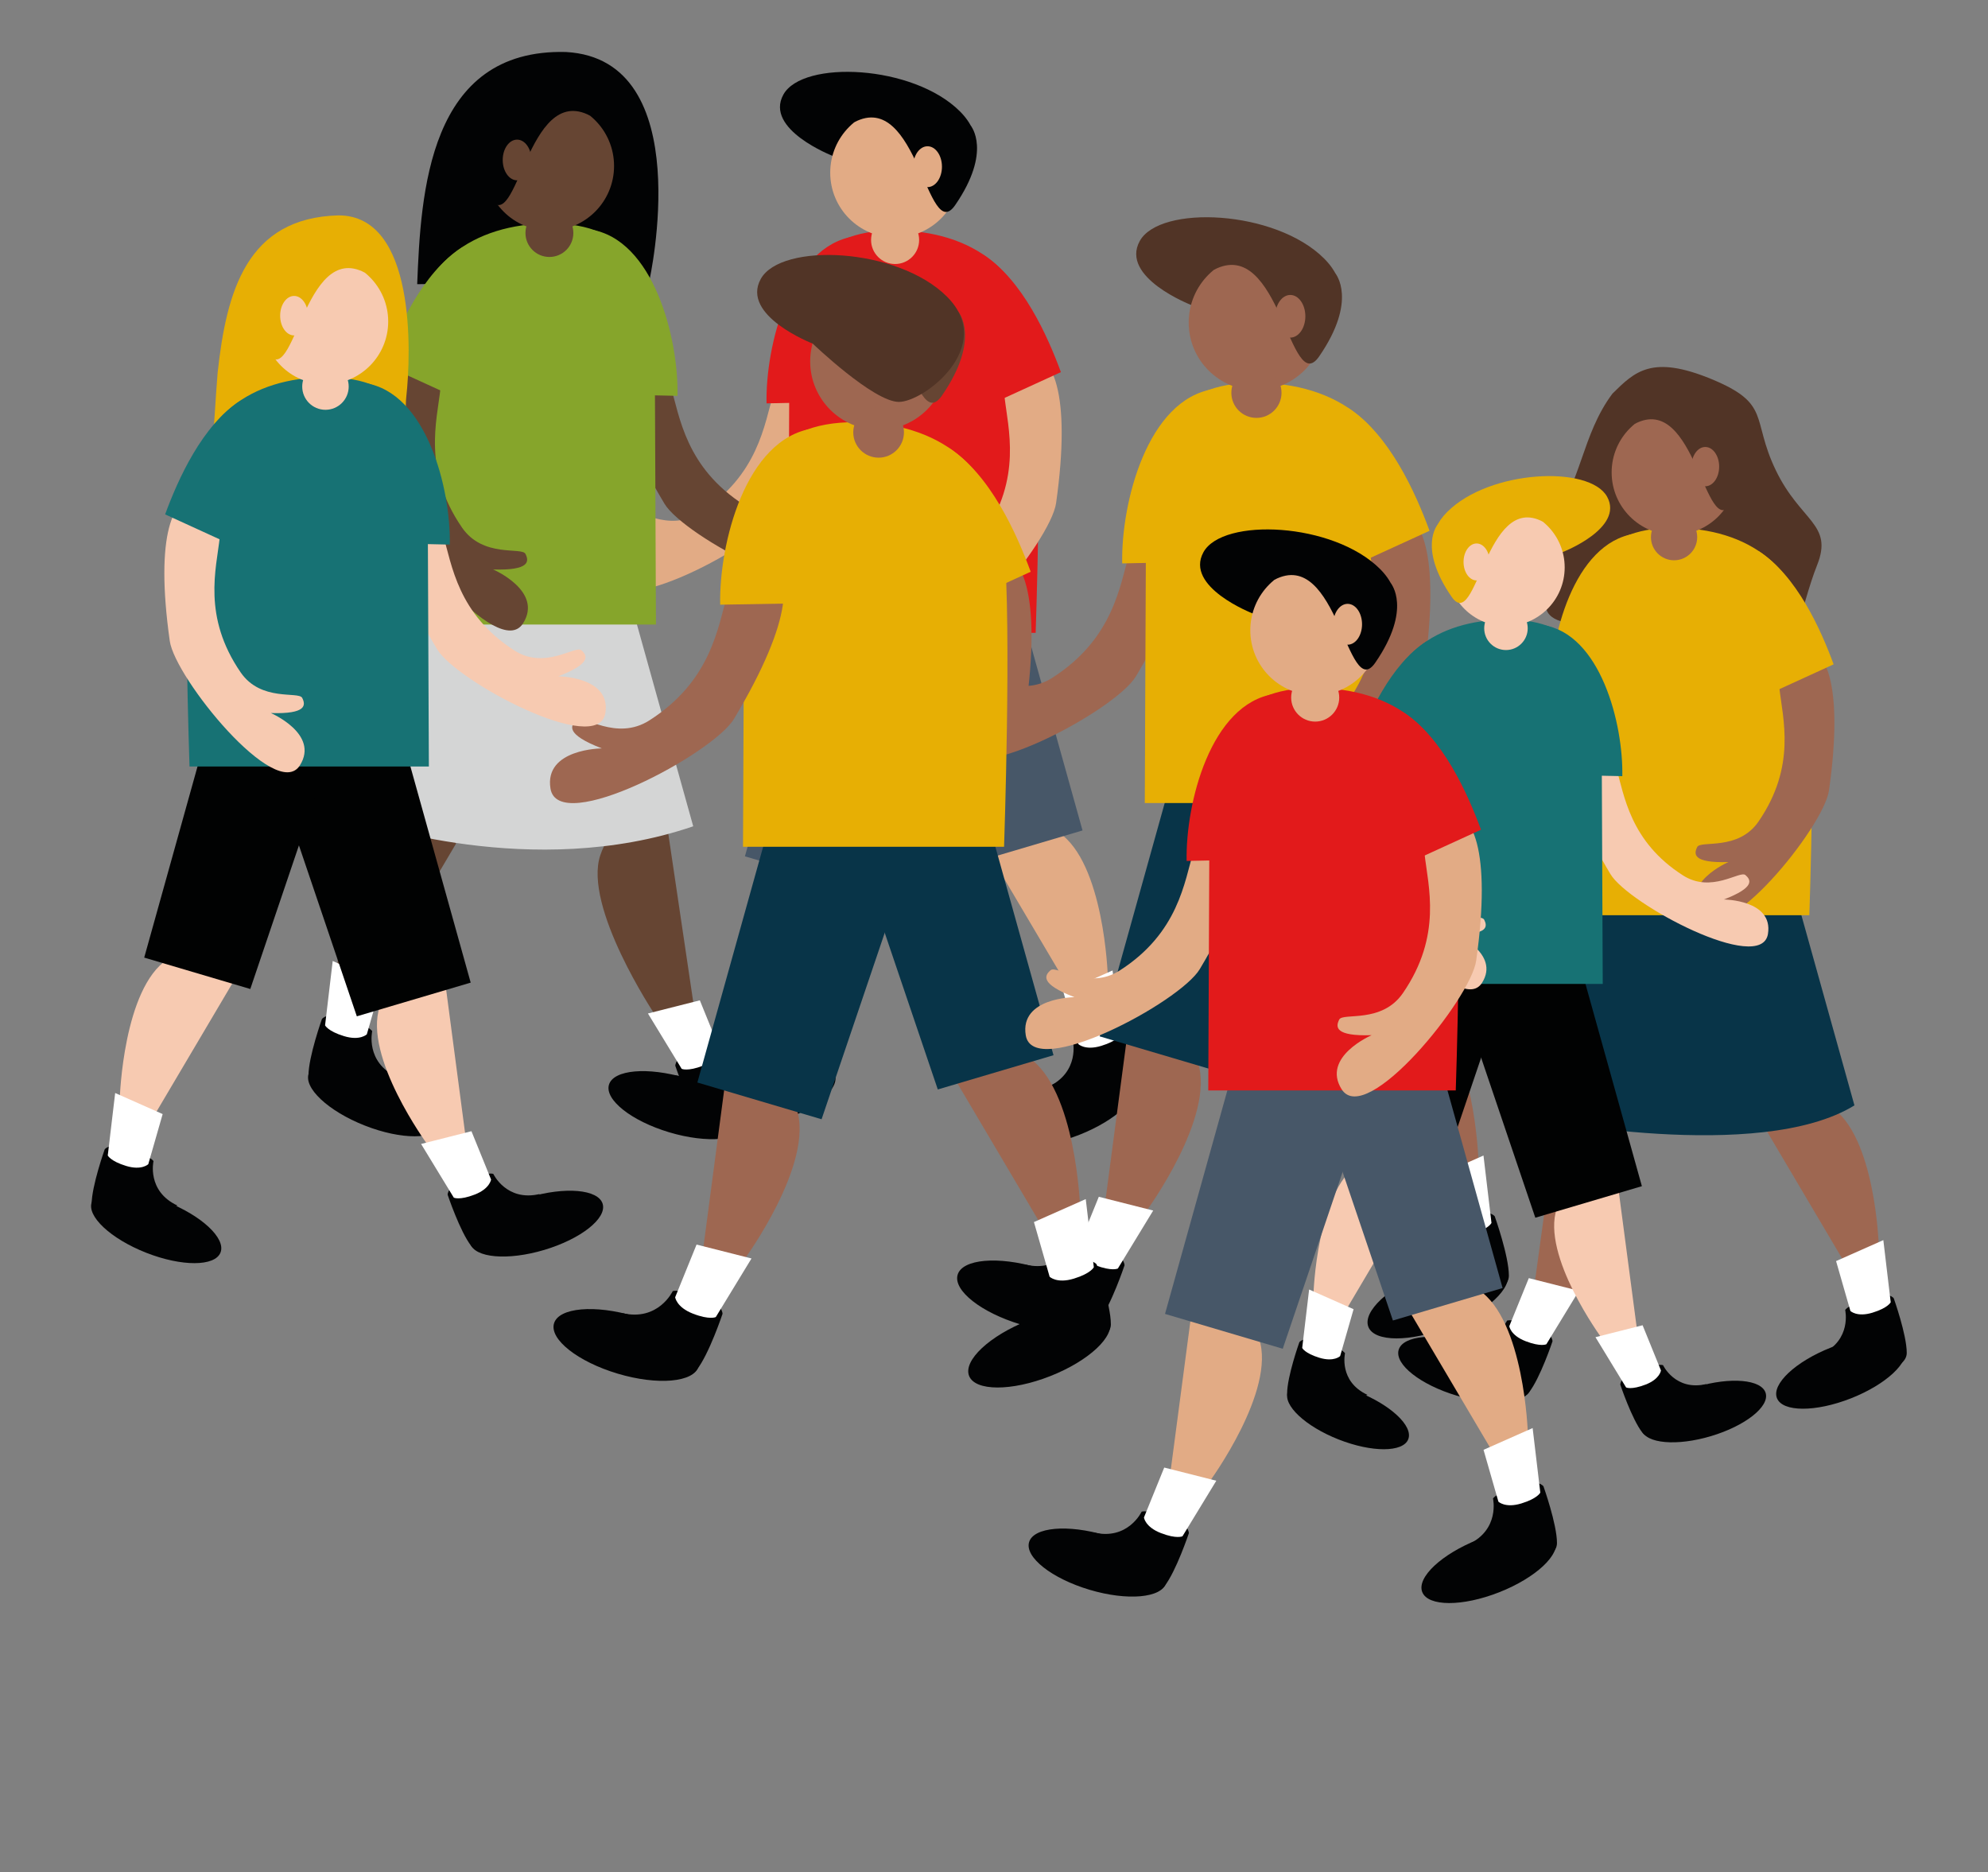<?xml version="1.0" encoding="utf-8"?>
<!-- Generator: Adobe Illustrator 17.0.0, SVG Export Plug-In . SVG Version: 6.00 Build 0)  -->
<!DOCTYPE svg PUBLIC "-//W3C//DTD SVG 1.1//EN" "http://www.w3.org/Graphics/SVG/1.1/DTD/svg11.dtd">
<svg version="1.1" id="Calque_1" xmlns="http://www.w3.org/2000/svg" xmlns:xlink="http://www.w3.org/1999/xlink" x="0px" y="0px"
	 width="274px" height="258px" viewBox="-8.833 -10.167 274 258" enable-background="new -8.833 -10.167 274 258"
	 xml:space="preserve">
<rect x="-8.833" y="-10.167" width="274" height="258" fill="#808080" stroke="none"/>
<g display="none">
	<polygon display="inline" fill="#494949" points="261.697,182.324 91.167,88.5 -66.333,190.338 -66.333,188.666 -81.333,188.666 
		-81.333,198.666 -81.288,198.666 -81.411,198.955 89.209,294.387 261.776,192.778 	"/>
	<polygon display="inline" fill="#525251" points="91.167,88.5 -81.411,188.737 89.208,283.626 261.667,181.667 	"/>
	
		<linearGradient id="SVGID_1_" gradientUnits="userSpaceOnUse" x1="142.85" y1="-76.312" x2="308.305" y2="140.547" gradientTransform="matrix(1 0 0 -1 -101 172.167)">
		<stop  offset="0.009" style="stop-color:#FFFFFF;stop-opacity:0"/>
		<stop  offset="0.701" style="stop-color:#FFFFFF"/>
	</linearGradient>
	<polygon display="inline" opacity="0.15" fill="url(#SVGID_1_)" enable-background="new    " points="91.167,88.5 -81.411,188.737 
		86.6,282.321 261.667,181.667 	"/>
</g>
<path fill="#E2AB85" d="M127.452,107.355l11.26,19.042l5.133-2.153c0,0-0.497-15.565-6.789-19.705S127.452,107.355,127.452,107.355z
	"/>
<ellipse transform="matrix(0.93 -0.366 0.366 0.93 -42.608 60.688)" fill="#020304" cx="138.619" cy="142.622" rx="9.857" ry="3.912"/>
<path fill="#020304" d="M135.628,139.623c4.409-2.049,3.415-6.334,3.415-6.334s0.373-0.683,3.291-1.739
	c2.918-1.056,3.664,0.062,3.664,0.062s1.863,5.216,1.863,7.824s-5.713,3.105-5.713,3.105L135.628,139.623z"/>
<path fill="#FFFFFF" d="M137.739,126.583l2.049,7.141c0,0,0.931,0.931,3.167,0.248c2.235-0.683,2.608-1.49,2.608-1.49l-1.056-8.9
	L137.739,126.583z"/>
<g>
	<path fill="#E2AB85" d="M97.508,107.548l-2.897,21.932l5.367,1.475c0,0,9.218-12.552,6.823-19.693S97.508,107.548,97.508,107.548z"
		/>
	
		<ellipse transform="matrix(0.958 0.286 -0.286 0.958 44.235 -18.244)" fill="#020304" cx="84.522" cy="142.187" rx="9.857" ry="3.912"/>
	<path fill="#020304" d="M84.02,137.981c4.733,1.109,6.597-2.875,6.597-2.875s0.715-0.307,3.662,0.664
		c2.948,0.971,2.844,2.31,2.844,2.31s-1.754,5.253-3.364,7.305c-1.61,2.052-6.411-1.084-6.411-1.084L84.02,137.981z"/>
	<path fill="#FFFFFF" d="M93.731,129.026l-2.796,6.883c0,0,0.158,1.308,2.338,2.15c2.18,0.843,2.972,0.438,2.972,0.438l4.664-7.654
		L93.731,129.026z"/>
</g>
<path fill="#E2AB85" d="M102.727,39.97c3.614,0.806,3.801,7.176-4.106,20.374c-2.735,4.565-22.953,15.351-23.976,9.111
	c-0.855-5.214,6.711-5.255,6.711-5.255c-4.794-1.844-4.126-3-3.282-3.722s5.169,2.828,9.502,0.057
	c8.125-5.198,8.934-12.225,10.215-16.537S102.727,39.97,102.727,39.97z"/>
<g>
	<polygon fill="#475768" points="102.614,76.39 93.838,107.852 110.066,112.654 120.497,81.855 114.702,67.78 	"/>
	<polygon fill="#475768" points="132.191,74.974 140.368,104.286 125.249,108.76 115.53,80.065 120.929,66.952 	"/>
	<path fill="#E21A1B" d="M99.965,39.3c0-10.929,3.477-17.718,14.406-17.718s18.545,5.795,19.539,16.227
		c0.994,10.432,0,39.244,0,39.244h-34.11L99.965,39.3z"/>
	<g>
		<path fill="#020304" d="M105.926,11.316c0,0-9.438-3.643-6.789-8.445c2.649-4.802,17.883-4.14,24.341,2.318
			s-2.981,13.744-6.292,13.744C113.874,18.933,105.926,11.316,105.926,11.316z"/>
		<g>
			<circle fill="#E2AB85" cx="114.536" cy="13.634" r="8.942"/>
			<circle fill="#E2AB85" cx="114.536" cy="22.907" r="3.312"/>
		</g>
		<path fill="#020304" d="M108.906,6.679c8.776-4.636,10.036,17.048,13.909,11.425c5.133-7.451,2.153-10.929,2.153-10.929
			l-6.127-3.312l-6.623-1.656L108.906,6.679z"/>
		<ellipse fill="#E2AB85" cx="119.007" cy="12.806" rx="1.987" ry="2.815"/>
	</g>
	<path fill="#E2AB85" d="M132.585,38.803c3.643-0.662,6.292,5.133,4.14,20.367c-0.745,5.27-15.177,23.068-18.545,17.718
		c-2.815-4.471,4.14-7.451,4.14-7.451c-5.133,0.166-4.968-1.159-4.471-2.153c0.497-0.994,5.862,0.596,8.776-3.643
		c5.464-7.948,3.477-14.737,2.981-19.208C129.108,39.962,132.585,38.803,132.585,38.803z"/>
	<path fill="#E21A1B" d="M126.624,24.894c5.464,3.477,8.942,11.26,10.763,16.227l-9.769,4.471l-4.968-7.617L126.624,24.894z"/>
</g>
<path fill="#E21A1B" d="M108.906,22.41c-8.776,1.325-12.253,15.068-12.088,23.016l7.617-0.166L108.906,22.41z"/>
<g>
	<path fill="#020304" d="M48.667,29l32-0.5c0,0,6.833-30.5-11.5-31.5C50.167-3.5,49.167,16.5,48.667,29z"/>
	<g id="Personnage_25_">
		<g>
			<path fill="#664533" d="M54.02,106.103L42.799,125.08l-5.115-2.145c0,0,0.495-15.511,6.765-19.636S54.02,106.103,54.02,106.103z"
				/>
			
				<ellipse transform="matrix(-0.93 -0.366 0.366 -0.93 31.063 288.39)" fill="#020304" cx="42.891" cy="141.248" rx="9.823" ry="3.898"/>
			<path fill="#020304" d="M45.872,138.26c-4.393-2.042-3.403-6.312-3.403-6.312s-0.371-0.681-3.28-1.733
				c-2.908-1.052-3.651,0.062-3.651,0.062s-1.856,5.198-1.856,7.797c0,2.599,5.693,3.094,5.693,3.094L45.872,138.26z"/>
			<path fill="#FFFFFF" d="M43.768,125.265l-2.042,7.116c0,0-0.928,0.928-3.156,0.248c-2.228-0.681-2.599-1.485-2.599-1.485
				l1.052-8.869L43.768,125.265z"/>
			<g>
				<path fill="#664533" d="M83.167,104l3.58,24.152l-5.349,1.47c0,0-9.879-14.804-7.493-21.921
					C76.292,100.585,83.167,104,83.167,104z"/>
				
					<ellipse transform="matrix(-0.958 0.286 -0.286 -0.958 229.857 248.03)" fill="#020304" cx="96.801" cy="140.815" rx="9.823" ry="3.898"/>
				<path fill="#020304" d="M97.301,136.624c-4.717,1.106-6.574-2.865-6.574-2.865s-0.712-0.306-3.65,0.661
					c-2.937,0.968-2.834,2.302-2.834,2.302s1.748,5.235,3.353,7.28c1.604,2.045,6.389-1.08,6.389-1.08L97.301,136.624z"/>
				<path fill="#FFFFFF" d="M87.624,127.699l2.786,6.859c0,0-0.157,1.303-2.33,2.143c-2.173,0.84-2.961,0.436-2.961,0.436
					l-4.648-7.627L87.624,127.699z"/>
			</g>
			<path fill="#664533" d="M78.659,38.952c-3.601,0.804-3.788,7.151,4.092,20.303c2.726,4.549,22.873,15.297,23.893,9.08
				c0.852-5.195-6.688-5.237-6.688-5.237c4.777-1.837,4.112-2.989,3.27-3.709c-0.841-0.72-5.151,2.819-9.469,0.056
				c-8.097-5.18-8.903-12.183-10.18-16.48S78.659,38.952,78.659,38.952z"/>
			<g>
				<path fill="#D4D5D5" d="M86.712,103.712l-7.94-28.466l-12.046-8.581l-2.933,7.123l-3.273-7.948l-11.223,7.994l-8.148,29.21
					C41.149,103.045,64.562,111.31,86.712,103.712z"/>
				<path fill="#86A52B" d="M81.411,38.284c0-10.891-3.465-17.656-14.356-17.656s-18.481,5.775-19.471,16.171s0,39.108,0,39.108
					h33.992L81.411,38.284z"/>
				<g>
					<circle fill="#664533" cx="66.89" cy="12.707" r="8.911"/>
					<circle fill="#664533" cx="66.89" cy="21.948" r="3.3"/>
				</g>
				<path fill="#020304" d="M72.501,5.777C63.755,1.157,62.5,22.765,58.64,17.163c-5.115-7.425-2.145-10.891-2.145-10.891l6.105-3.3
					l6.6-1.65L72.501,5.777z"/>
				<ellipse fill="#664533" cx="62.435" cy="11.882" rx="1.98" ry="2.805"/>
				<path fill="#664533" d="M48.904,37.789c-3.63-0.66-6.27,5.115-4.125,20.296c0.742,5.251,15.124,22.988,18.481,17.656
					c2.805-4.455-4.125-7.425-4.125-7.425c5.115,0.165,4.95-1.155,4.455-2.145c-0.495-0.99-5.842,0.594-8.746-3.63
					c-5.445-7.921-3.465-14.686-2.97-19.141S48.904,37.789,48.904,37.789z"/>
				<path fill="#86A52B" d="M54.845,23.928c-5.445,3.465-8.911,11.221-10.726,16.171l9.736,4.455l4.95-7.59L54.845,23.928z"/>
			</g>
			<path fill="#86A52B" d="M72.501,21.453c8.746,1.32,12.211,15.016,12.046,22.936l-7.59-0.165L72.501,21.453z"/>
		</g>
	</g>
</g>
<g>
	<path fill="#513426" d="M236.766,75.992c1.14,7.122,2.564-2.564,4.843-8.262c2.279-5.698-2.279-5.983-5.698-13.105
		s-0.57-9.116-8.831-12.535s-10.613-1.029-13.675,1.994c-4.273,5.698-4.273,12.535-8.547,17.663s0.57,5.413-0.57,10.826
		c-1.14,5.413,12.25,2.849,18.518,1.709C229.074,73.143,236.766,75.992,236.766,75.992z"/>
	<path fill="#020304" d="M242.197,176.467c4.243-1.972,3.286-6.095,3.286-6.095s0.359-0.657,3.167-1.673s3.525,0.06,3.525,0.06
		s1.793,5.019,1.793,7.529s-5.497,2.988-5.497,2.988L242.197,176.467z"/>
	<g>
		<path fill="#9E6751" d="M234.329,145.13l10.835,18.325l4.94-2.071c0,0-0.478-14.978-6.533-18.962
			C237.516,138.437,234.329,145.13,234.329,145.13z"/>
		
			<ellipse transform="matrix(0.93 -0.366 0.366 0.93 -48.559 102.216)" fill="#020304" cx="245.075" cy="179.068" rx="9.485" ry="3.765"/>
		<path fill="#FFFFFF" d="M244.228,163.634l1.972,6.872c0,0,0.896,0.896,3.047,0.239c2.151-0.657,2.51-1.434,2.51-1.434
			l-1.016-8.565L244.228,163.634z"/>
		<g>
			<path fill="#9E6751" d="M205.887,143.355l-3.161,23.066l5.165,1.42c0,0,9.244-14.04,6.939-20.912
				S205.887,143.355,205.887,143.355z"/>
			
				<ellipse transform="matrix(0.958 0.286 -0.286 0.958 59.211 -47.773)" fill="#020304" cx="193.017" cy="178.649" rx="9.485" ry="3.765"/>
			<path fill="#020304" d="M192.534,174.602c4.555,1.068,6.348-2.766,6.348-2.766s0.688-0.296,3.524,0.639
				c2.837,0.935,2.737,2.223,2.737,2.223s-1.688,5.055-3.237,7.03c-1.549,1.974-6.169-1.043-6.169-1.043L192.534,174.602z"/>
			<path fill="#FFFFFF" d="M201.879,165.984l-2.691,6.623c0,0,0.152,1.258,2.25,2.069c2.098,0.811,2.86,0.421,2.86,0.421
				l4.488-7.365L201.879,165.984z"/>
		</g>
		<path fill="#9E6751" d="M210.536,80.285c3.478,0.776,3.658,6.906-3.952,19.606c-2.632,4.393-22.088,14.772-23.072,8.768
			c-0.823-5.017,6.458-5.057,6.458-5.057c-4.613-1.774-3.97-2.887-3.158-3.581c0.812-0.695,4.974,2.722,9.144,0.054
			c7.819-5.002,8.598-11.764,9.83-15.914C207.019,80.011,210.536,80.285,210.536,80.285z"/>
		<g>
			<path fill="#083448" d="M246.758,142.176l-7.868-28.207l-10.837-7.72l-3.16,7.675l-2.832-6.878l-11.632,8.286l-7.986,28.629
				C202.441,143.962,233.674,150.244,246.758,142.176z"/>
			<path fill="#E7AF04" d="M207.878,79.639c0-10.517,3.346-17.05,13.863-17.05s17.847,5.577,18.803,15.616
				c0.956,10.039,0,37.765,0,37.765h-32.825L207.878,79.639z"/>
			<g>
				<g>
					<circle fill="#9E6751" cx="221.9" cy="54.941" r="8.605"/>
					<circle fill="#9E6751" cx="221.9" cy="63.864" r="3.187"/>
				</g>
				<path fill="#513426" d="M216.482,48.248c8.445-4.462,9.658,16.405,13.385,10.995c4.94-7.17,2.071-10.517,2.071-10.517
					l-5.896-3.187l-6.374-1.593L216.482,48.248z"/>
				<ellipse fill="#9E6751" cx="226.202" cy="54.144" rx="1.912" ry="2.709"/>
			</g>
			<path fill="#9E6751" d="M239.269,79.161c3.506-0.637,6.055,4.94,3.984,19.599c-0.717,5.071-14.605,22.199-17.847,17.05
				c-2.709-4.302,3.984-7.17,3.984-7.17c-4.94,0.159-4.78-1.115-4.302-2.071c0.478-0.956,5.641,0.573,8.445-3.506
				c5.258-7.649,3.346-14.182,2.868-18.484C235.922,80.277,239.269,79.161,239.269,79.161z"/>
			<path fill="#E7AF04" d="M233.532,65.776c5.258,3.346,8.605,10.835,10.357,15.616l-9.401,4.302l-4.78-7.33L233.532,65.776z"/>
		</g>
		<path fill="#E7AF04" d="M216.482,63.386c-8.445,1.275-11.791,14.5-11.632,22.149l7.33-0.159L216.482,63.386z"/>
	</g>
</g>
<line fill="none" stroke="#000000" stroke-miterlimit="10" x1="-331.526" y1="262.051" x2="-114.526" y2="382.051"/>
<g>
	<path fill="#020304" d="M186.359,165.837c4.603-2.14,3.566-6.613,3.566-6.613s0.389-0.713,3.436-1.815s3.825,0.065,3.825,0.065
		s1.945,5.446,1.945,8.169s-5.965,3.242-5.965,3.242L186.359,165.837z"/>
	<g>
		<path fill="#9E6751" d="M177.822,132.144l11.757,19.883l5.36-2.248c0,0-0.519-16.252-7.089-20.574
			C181.28,124.883,177.822,132.144,177.822,132.144z"/>
		
			<ellipse transform="matrix(0.93 -0.366 0.366 0.93 -48.723 81.15)" fill="#020304" cx="189.482" cy="168.968" rx="10.292" ry="4.085"/>
		<path fill="#FFFFFF" d="M188.563,152.221l2.14,7.456c0,0,0.973,0.973,3.307,0.259s2.723-1.556,2.723-1.556l-1.102-9.293
			L188.563,152.221z"/>
		<g>
			<path fill="#9E6751" d="M146.556,132.346l-3.025,22.9l5.604,1.54c0,0,9.624-13.106,7.124-20.562
				C153.759,128.768,146.556,132.346,146.556,132.346z"/>
			
				<ellipse transform="matrix(0.958 0.286 -0.286 0.958 53.799 -31.018)" fill="#020304" cx="132.998" cy="168.514" rx="10.292" ry="4.085"/>
			<path fill="#020304" d="M132.474,164.122c4.942,1.158,6.888-3.001,6.888-3.001s0.746-0.321,3.824,0.693
				c3.078,1.014,2.969,2.412,2.969,2.412s-1.832,5.485-3.513,7.628c-1.681,2.142-6.694-1.132-6.694-1.132L132.474,164.122z"/>
			<path fill="#FFFFFF" d="M142.613,154.772l-2.919,7.187c0,0,0.165,1.365,2.441,2.245s3.103,0.457,3.103,0.457l4.87-7.991
				L142.613,154.772z"/>
		</g>
		<path fill="#9E6751" d="M152.006,61.786c3.773,0.842,3.969,7.493-4.287,21.273c-2.856,4.767-23.966,16.028-25.034,9.513
			c-0.893-5.444,7.008-5.487,7.008-5.487c-5.005-1.925-4.308-3.132-3.427-3.886c0.881-0.754,5.397,2.953,9.921,0.059
			c8.484-5.427,9.329-12.764,10.666-17.267C148.191,61.489,152.006,61.786,152.006,61.786z"/>
		<g>
			<polygon fill="#083448" points="151.888,99.813 142.725,132.663 159.669,137.677 170.561,105.519 164.51,90.823 			"/>
			<polygon fill="#083448" points="182.771,98.335 191.308,128.94 175.522,133.611 165.374,103.65 171.012,89.959 			"/>
			<path fill="#E7AF04" d="M149.122,61.086c0-11.411,3.631-18.499,15.042-18.499s19.364,6.051,20.401,16.943s0,40.975,0,40.975
				h-35.616L149.122,61.086z"/>
			<g>
				<path fill="#513426" d="M155.346,31.867c0,0-9.855-3.804-7.089-8.818s18.672-4.322,25.415,2.42s-3.112,14.35-6.57,14.35
					C163.645,39.82,155.346,31.867,155.346,31.867z"/>
				<g>
					<circle fill="#9E6751" cx="164.337" cy="34.287" r="9.336"/>
					<circle fill="#9E6751" cx="164.337" cy="43.969" r="3.458"/>
				</g>
				<path fill="#513426" d="M158.458,27.026c9.163-4.841,10.479,17.8,14.523,11.93c5.36-7.78,2.248-11.411,2.248-11.411
					l-6.397-3.458l-6.916-1.729L158.458,27.026z"/>
				<ellipse fill="#9E6751" cx="169.005" cy="33.423" rx="2.075" ry="2.939"/>
			</g>
			<path fill="#9E6751" d="M183.182,60.567c3.804-0.692,6.57,5.36,4.322,21.266c-0.777,5.502-15.846,24.086-19.364,18.499
				c-2.939-4.668,4.322-7.78,4.322-7.78c-5.36,0.173-5.187-1.21-4.668-2.248c0.519-1.037,6.121,0.622,9.163-3.804
				c5.705-8.299,3.631-15.387,3.112-20.056S183.182,60.567,183.182,60.567z"/>
			<path fill="#E7AF04" d="M176.958,46.044c5.705,3.631,9.336,11.757,11.238,16.943l-10.201,4.668l-5.187-7.953L176.958,46.044z"/>
		</g>
		<path fill="#E7AF04" d="M158.458,43.451c-9.163,1.383-12.794,15.733-12.621,24.032l7.953-0.173L158.458,43.451z"/>
	</g>
</g>
<g id="Personnage_26_">
	<path fill="#F7CAB1" d="M187.038,152.862l-10.192,17.236l-4.646-1.948c0,0,0.45-14.089,6.145-17.836
		C184.04,146.567,187.038,152.862,187.038,152.862z"/>
	
		<ellipse transform="matrix(-0.93 -0.366 0.366 -0.93 273.877 421.534)" fill="#020304" cx="176.93" cy="184.784" rx="8.922" ry="3.541"/>
	<path fill="#020304" d="M179.638,182.07c-3.991-1.855-3.091-5.733-3.091-5.733s-0.337-0.618-2.979-1.574s-3.316,0.056-3.316,0.056
		s-1.686,4.721-1.686,7.082c0,2.361,5.171,2.81,5.171,2.81L179.638,182.07z"/>
	<path fill="#FFFFFF" d="M177.727,170.267l-1.855,6.464c0,0-0.843,0.843-2.866,0.225c-2.023-0.618-2.361-1.349-2.361-1.349
		l0.955-8.056L177.727,170.267z"/>
	<g>
		<path fill="#F7CAB1" d="M214.142,153.037l2.622,19.851l-4.858,1.335c0,0-8.343-11.361-6.176-17.825
			C207.898,149.935,214.142,153.037,214.142,153.037z"/>
		
			<ellipse transform="matrix(-0.958 0.286 -0.286 -0.958 495.119 296.407)" fill="#020304" cx="225.896" cy="184.39" rx="8.922" ry="3.541"/>
		<path fill="#020304" d="M226.35,180.583c-4.284,1.004-5.971-2.602-5.971-2.602s-0.647-0.278-3.315,0.601
			c-2.668,0.879-2.574,2.091-2.574,2.091s1.588,4.755,3.045,6.612c1.457,1.857,5.803-0.981,5.803-0.981L226.35,180.583z"/>
		<path fill="#FFFFFF" d="M217.561,172.478l2.531,6.23c0,0-0.143,1.184-2.116,1.946c-1.973,0.763-2.69,0.396-2.69,0.396
			l-4.221-6.928L217.561,172.478z"/>
	</g>
	<path fill="#F7CAB1" d="M209.418,91.869c-3.271,0.73-3.44,6.495,3.717,18.441c2.476,4.132,20.776,13.895,21.702,8.247
		c0.774-4.719-6.075-4.757-6.075-4.757c4.339-1.669,3.734-2.715,2.971-3.369c-0.764-0.654-4.679,2.56-8.601,0.051
		c-7.354-4.705-8.087-11.065-9.246-14.968C212.725,91.611,209.418,91.869,209.418,91.869z"/>
	<g>
		<polygon fill="#010202" points="209.52,124.835 217.463,153.312 202.775,157.658 193.333,129.781 198.579,117.041 		"/>
		<polygon fill="#010202" points="182.748,123.553 175.347,150.084 189.032,154.134 197.829,128.161 192.942,116.292 		"/>
		<path fill="#177274" d="M211.918,91.262c0-9.892-3.147-16.037-13.039-16.037c-9.892,0-16.786,5.246-17.686,14.688
			s0,35.521,0,35.521h30.875L211.918,91.262z"/>
		<g>
			<path fill="#E7AF04" d="M206.522,65.932c0,0,8.543-3.297,6.145-7.644c-2.398-4.346-16.187-3.747-22.032,2.098
				s2.698,12.44,5.695,12.44C199.328,72.827,206.522,65.932,206.522,65.932z"/>
			<g>
				<circle fill="#F7CAB1" cx="198.729" cy="68.031" r="8.093"/>
				<circle fill="#F7CAB1" cx="198.729" cy="76.424" r="2.998"/>
			</g>
			<path fill="#E7AF04" d="M203.824,61.736c-7.944-4.197-9.084,15.431-12.59,10.342c-4.646-6.745-1.948-9.892-1.948-9.892
				l5.546-2.998l5.995-1.499L203.824,61.736z"/>
			<ellipse fill="#F7CAB1" cx="194.682" cy="67.281" rx="1.799" ry="2.548"/>
		</g>
		<path fill="#F7CAB1" d="M182.392,90.812c-3.297-0.6-5.695,4.646-3.747,18.435c0.674,4.77,13.737,20.88,16.786,16.037
			c2.548-4.047-3.747-6.745-3.747-6.745c4.646,0.15,4.496-1.049,4.047-1.948c-0.45-0.899-5.306,0.539-7.944-3.297
			c-4.946-7.194-3.147-13.339-2.698-17.386C185.539,91.861,182.392,90.812,182.392,90.812z"/>
		<path fill="#177274" d="M187.787,78.222c-4.946,3.147-8.093,10.192-9.742,14.688l8.843,4.047l4.496-6.894L187.787,78.222z"/>
	</g>
	<path fill="#177274" d="M203.824,75.974c7.944,1.199,11.091,13.639,10.941,20.833l-6.894-0.15L203.824,75.974z"/>
</g>
<g id="Personnage_22_">
	<g>
		<path fill="#9E6751" d="M122.744,138.499l11.878,20.087l5.415-2.271c0,0-0.524-16.419-7.162-20.786
			C126.237,131.162,122.744,138.499,122.744,138.499z"/>
		
			<ellipse transform="matrix(0.93 -0.366 0.366 0.93 -55.009 61.487)" fill="#020304" cx="134.523" cy="175.701" rx="10.398" ry="4.127"/>
		<path fill="#020304" d="M131.368,172.538c4.651-2.162,3.603-6.681,3.603-6.681s0.393-0.721,3.472-1.834
			c3.079-1.114,3.865,0.066,3.865,0.066s1.965,5.502,1.965,8.253s-6.026,3.275-6.026,3.275L131.368,172.538z"/>
		<g>
			<path fill="#9E6751" d="M91.156,138.702L88.1,161.838l5.662,1.556c0,0,9.723-13.241,7.197-20.774S91.156,138.702,91.156,138.702z
				"/>
			
				<ellipse transform="matrix(0.958 0.286 -0.286 0.958 53.401 -14.839)" fill="#020304" cx="77.458" cy="175.242" rx="10.398" ry="4.127"/>
			<path fill="#020304" d="M76.928,170.806c4.993,1.17,6.959-3.032,6.959-3.032s0.754-0.324,3.863,0.7s3,2.437,3,2.437
				s-1.851,5.542-3.549,7.706c-1.698,2.164-6.763-1.143-6.763-1.143L76.928,170.806z"/>
			<path fill="#FFFFFF" d="M87.172,161.359l-2.949,7.26c0,0,0.166,1.38,2.466,2.268c2.3,0.889,3.135,0.462,3.135,0.462l4.92-8.074
				L87.172,161.359z"/>
		</g>
		<path fill="#9E6751" d="M128.158,66.184c3.843-0.699,6.638,5.415,4.367,21.485c-0.785,5.559-16.01,24.334-19.563,18.69
			c-2.969-4.716,4.367-7.86,4.367-7.86c-5.415,0.175-5.24-1.223-4.716-2.271c0.524-1.048,6.184,0.629,9.258-3.843
			c5.764-8.384,3.668-15.546,3.144-20.262C124.49,67.407,128.158,66.184,128.158,66.184z"/>
		<path fill="#E7AF04" d="M121.87,51.512c5.764,3.668,9.432,11.878,11.354,17.118l-10.306,4.716l-5.24-8.035L121.87,51.512z"/>
		<polygon fill="#083448" points="96.543,105.835 87.285,139.023 104.403,144.088 115.407,111.599 109.294,96.752 		"/>
		<polygon fill="#083448" points="127.743,104.341 136.368,135.261 120.42,139.981 110.167,109.711 115.863,95.879 		"/>
		<path fill="#E7AF04" d="M93.748,66.708c0-11.528,3.668-18.69,15.196-18.69s19.563,6.114,20.611,17.118
			c1.048,11.004,0,41.397,0,41.397H93.573L93.748,66.708z"/>
		<g>
			<g>
				<circle fill="#9E6751" cx="112.263" cy="39.634" r="9.432"/>
				<circle fill="#9E6751" cx="112.263" cy="49.416" r="3.493"/>
			</g>
			<path fill="#664533" d="M106.324,32.298c9.258-4.891,10.587,17.983,14.672,12.052c5.415-7.86,2.271-11.528,2.271-11.528
				l-6.463-3.493l-6.987-1.747L106.324,32.298z"/>
			<ellipse fill="#E2AB85" cx="116.979" cy="38.761" rx="2.096" ry="2.969"/>
			<path fill="#513426" d="M103.18,37.189c0,0-9.956-3.843-7.162-8.908c2.795-5.065,18.865-4.367,25.677,2.445
				s-3.144,14.498-6.638,14.498S103.18,37.189,103.18,37.189z"/>
		</g>
		<path fill="#9E6751" d="M96.662,67.416c3.812,0.851,4.009,7.57-4.332,21.492c-2.885,4.816-24.212,16.193-25.291,9.611
			c-0.902-5.5,7.08-5.543,7.08-5.543c-5.057-1.945-4.352-3.164-3.462-3.926c0.89-0.762,5.452,2.984,10.023,0.06
			c8.571-5.483,9.425-12.896,10.776-17.445C92.807,67.116,96.662,67.416,96.662,67.416z"/>
		<path fill="#E7AF04" d="M103.18,48.892c-9.258,1.397-12.926,15.895-12.751,24.279l10.131-0.175L103.18,48.892z"/>
	</g>
	<path fill="#FFFFFF" d="M133.672,158.258l2.162,7.533c0,0,0.983,0.983,3.341,0.262c2.358-0.721,2.751-1.572,2.751-1.572
		l-1.114-9.389L133.672,158.258z"/>
</g>
<g id="Personnage_21_">
	<path fill="#E2AB85" d="M185.351,170.419l11.26,19.042l5.133-2.153c0,0-0.497-15.565-6.789-19.705S185.351,170.419,185.351,170.419
		z"/>
	
		<ellipse transform="matrix(0.93 -0.366 0.366 0.93 -61.684 86.28)" fill="#020304" cx="196.518" cy="205.686" rx="9.857" ry="3.912"/>
	<path fill="#020304" d="M193.527,202.687c4.409-2.049,3.415-6.334,3.415-6.334s0.373-0.683,3.291-1.739
		c2.918-1.056,3.664,0.062,3.664,0.062s1.863,5.216,1.863,7.824c0,2.608-5.713,3.105-5.713,3.105L193.527,202.687z"/>
	<path fill="#FFFFFF" d="M195.638,189.647l2.049,7.141c0,0,0.931,0.931,3.167,0.248c2.235-0.683,2.608-1.49,2.608-1.49l-1.056-8.9
		L195.638,189.647z"/>
	<g>
		<path fill="#E2AB85" d="M155.407,170.612l-2.897,21.932l5.367,1.475c0,0,9.218-12.552,6.823-19.693
			S155.407,170.612,155.407,170.612z"/>
		
			<ellipse transform="matrix(0.958 0.286 -0.286 0.958 64.709 -32.178)" fill="#020304" cx="142.422" cy="205.251" rx="9.857" ry="3.912"/>
		<path fill="#020304" d="M141.92,201.045c4.733,1.109,6.597-2.875,6.597-2.875s0.715-0.307,3.662,0.664s2.844,2.31,2.844,2.31
			s-1.754,5.253-3.364,7.305s-6.411-1.084-6.411-1.084L141.92,201.045z"/>
		<path fill="#FFFFFF" d="M151.63,192.09l-2.796,6.883c0,0,0.158,1.308,2.338,2.15c2.18,0.843,2.972,0.438,2.972,0.438l4.664-7.654
			L151.63,192.09z"/>
	</g>
	<path fill="#E2AB85" d="M160.627,103.034c3.614,0.806,3.801,7.176-4.106,20.374c-2.735,4.565-22.953,15.351-23.976,9.111
		c-0.855-5.214,6.711-5.255,6.711-5.255c-4.794-1.844-4.126-3-3.282-3.722s5.169,2.828,9.502,0.057
		c8.125-5.198,8.934-12.225,10.215-16.537C156.972,102.75,160.627,103.034,160.627,103.034z"/>
	<g>
		<polygon fill="#475768" points="160.514,139.454 151.738,170.916 167.965,175.718 178.397,144.919 172.601,130.844 		"/>
		<polygon fill="#475768" points="190.091,138.038 198.267,167.35 183.148,171.824 173.429,143.129 178.829,130.016 		"/>
		<path fill="#E21A1B" d="M157.864,102.364c0-10.929,3.477-17.718,14.406-17.718s18.545,5.795,19.539,16.227
			c0.994,10.432,0,39.244,0,39.244h-34.11L157.864,102.364z"/>
		<g>
			<path fill="#020304" d="M163.825,74.38c0,0-9.438-3.643-6.789-8.445s17.883-4.14,24.341,2.318
				c6.458,6.458-2.981,13.744-6.292,13.744S163.825,74.38,163.825,74.38z"/>
			<g>
				<circle fill="#E2AB85" cx="172.436" cy="76.698" r="8.942"/>
				<circle fill="#E2AB85" cx="172.436" cy="85.971" r="3.312"/>
			</g>
			<path fill="#020304" d="M166.806,69.743c8.776-4.636,10.036,17.048,13.909,11.425c5.133-7.451,2.153-10.929,2.153-10.929
				l-6.127-3.312l-6.623-1.656L166.806,69.743z"/>
			<ellipse fill="#E2AB85" cx="176.907" cy="75.87" rx="1.987" ry="2.815"/>
		</g>
		<path fill="#E2AB85" d="M190.484,101.867c3.643-0.662,6.292,5.133,4.14,20.367c-0.745,5.27-15.177,23.068-18.545,17.718
			c-2.815-4.471,4.14-7.451,4.14-7.451c-5.133,0.166-4.968-1.159-4.471-2.153c0.497-0.993,5.862,0.596,8.776-3.643
			c5.464-7.948,3.477-14.737,2.981-19.208C187.007,103.026,190.484,101.867,190.484,101.867z"/>
		<path fill="#E21A1B" d="M184.523,87.958c5.464,3.477,8.942,11.26,10.763,16.227l-9.769,4.471l-4.968-7.617L184.523,87.958z"/>
	</g>
	<path fill="#E21A1B" d="M166.806,85.474c-8.776,1.325-12.253,15.068-12.088,23.016l7.617-0.166L166.806,85.474z"/>
</g>
<g>
	<path fill="#E7AF04" d="M21.167,41.167c-0.679,8.144-0.333,11.667-2.667,15.667h32.667c0,0-4.667-6.333-4-12.333
		s1.333-25-9.355-24.984C25.145,19.85,22.385,30.029,21.167,41.167z"/>
	<g id="Personnage_28_">
		<path fill="#F7CAB1" d="M23.534,124.777l-10.889,18.415l-4.964-2.082c0,0,0.48-15.053,6.565-19.056S23.534,124.777,23.534,124.777
			z"/>
		
			<ellipse transform="matrix(-0.93 -0.366 0.366 -0.93 -33.615 311.389)" fill="#020304" cx="12.734" cy="158.884" rx="9.532" ry="3.783"/>
		<path fill="#020304" d="M15.627,155.984c-4.264-1.982-3.303-6.125-3.303-6.125s-0.36-0.661-3.183-1.681
			c-2.822-1.021-3.543,0.06-3.543,0.06s-1.802,5.044-1.802,7.566c0,2.522,5.525,3.003,5.525,3.003L15.627,155.984z"/>
		<path fill="#FFFFFF" d="M13.586,143.373l-1.982,6.906c0,0-0.901,0.901-3.063,0.24s-2.522-1.441-2.522-1.441l1.021-8.607
			L13.586,143.373z"/>
		<g>
			<path fill="#F7CAB1" d="M52.492,124.964l2.801,21.21l-5.19,1.427c0,0-8.914-12.139-6.598-19.045
				C45.821,121.65,52.492,124.964,52.492,124.964z"/>
			
				<ellipse transform="matrix(-0.958 0.286 -0.286 -0.958 172.737 291.676)" fill="#020304" cx="65.05" cy="158.463" rx="9.532" ry="3.783"/>
			<path fill="#020304" d="M65.536,154.396c-4.578,1.073-6.379-2.78-6.379-2.78s-0.691-0.297-3.542,0.642
				c-2.851,0.939-2.75,2.234-2.75,2.234s1.697,5.08,3.254,7.065c1.557,1.984,6.2-1.048,6.2-1.048L65.536,154.396z"/>
			<path fill="#FFFFFF" d="M56.145,145.735l2.704,6.656c0,0-0.153,1.265-2.261,2.08s-2.874,0.423-2.874,0.423l-4.51-7.402
				L56.145,145.735z"/>
		</g>
		<path fill="#F7CAB1" d="M47.445,59.611c-3.495,0.78-3.676,6.94,3.971,19.703c2.645,4.415,22.197,14.845,23.186,8.811
			c0.827-5.042-6.49-5.082-6.49-5.082c4.636-1.783,3.99-2.901,3.174-3.599c-0.816-0.698-4.999,2.735-9.189,0.055
			c-7.858-5.027-8.64-11.823-9.879-15.993S47.445,59.611,47.445,59.611z"/>
		<g>
			<polygon fill="#010202" points="47.554,94.832 56.041,125.258 40.348,129.902 30.259,100.117 35.864,86.505 			"/>
			<polygon fill="#010202" points="18.951,93.463 11.043,121.809 25.664,126.136 35.063,98.386 29.842,85.705 			"/>
			<path fill="#177274" d="M50.116,58.962c0-10.569-3.363-17.134-13.932-17.134s-17.935,5.605-18.896,15.693s0,37.952,0,37.952
				h32.988L50.116,58.962z"/>
			<g>
				<g>
					<circle fill="#F7CAB1" cx="36.024" cy="34.142" r="8.647"/>
					<circle fill="#F7CAB1" cx="36.024" cy="43.109" r="3.203"/>
				</g>
				<path fill="#E7AF04" d="M41.469,27.416c-8.487-4.484-9.706,16.486-13.451,11.049c-4.964-7.206-2.082-10.569-2.082-10.569
					l5.925-3.203l6.405-1.601L41.469,27.416z"/>
				<ellipse fill="#F7CAB1" cx="31.701" cy="33.341" rx="1.922" ry="2.722"/>
			</g>
			<path fill="#F7CAB1" d="M18.57,58.482c-3.523-0.641-6.085,4.964-4.003,19.696c0.72,5.096,14.677,22.309,17.935,17.134
				c2.722-4.324-4.003-7.206-4.003-7.206c4.964,0.16,4.804-1.121,4.324-2.082c-0.48-0.961-5.669,0.576-8.487-3.523
				c-5.284-7.686-3.363-14.252-2.882-18.576S18.57,58.482,18.57,58.482z"/>
			<path fill="#177274" d="M24.335,45.031c-5.284,3.363-8.647,10.889-10.409,15.693l9.448,4.324l4.804-7.366L24.335,45.031z"/>
		</g>
		<path fill="#177274" d="M41.469,42.629c8.487,1.281,11.85,14.572,11.69,22.259l-7.366-0.16L41.469,42.629z"/>
	</g>
</g>
</svg>
